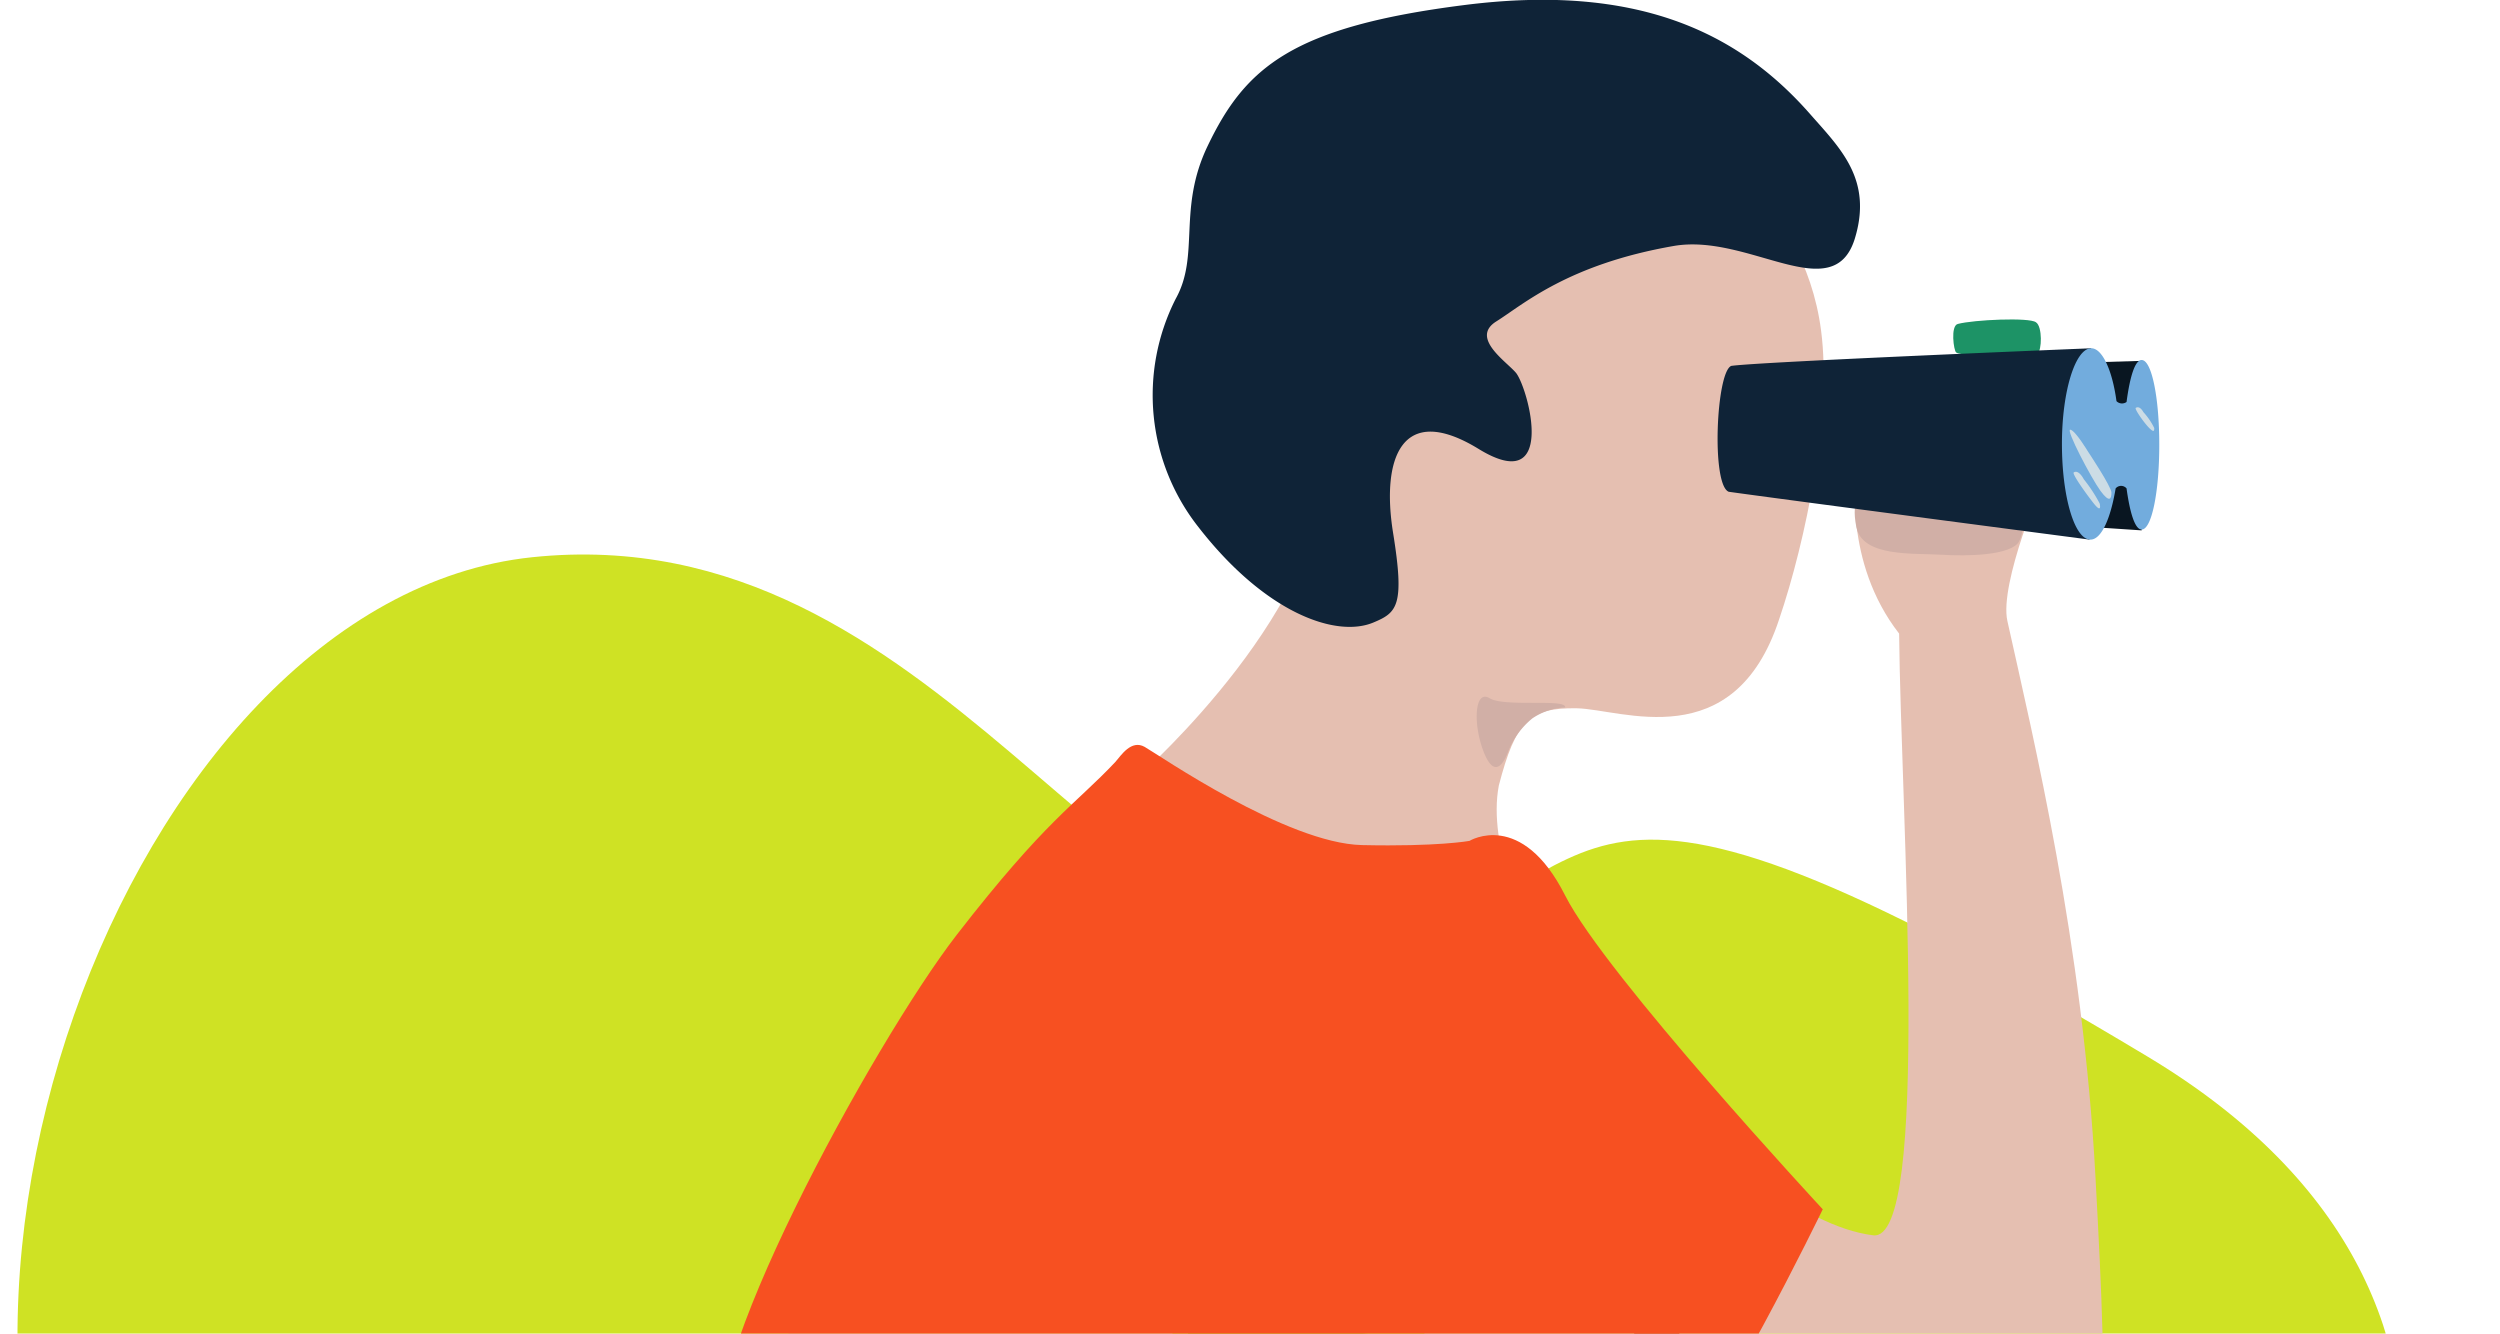 <svg xmlns="http://www.w3.org/2000/svg" viewBox="0 0 297.9 158.9"><defs><style>.a{fill:#cfe224;}.b{fill:#e5bfb1;}.c{fill:#d1afa6;}.d{fill:#0f2337;}.e{fill:#091621;}.f{fill:#1d9366;}.g{fill:#72acdd;}.h{fill:#ccdce5;}.i{fill:#c6492c;}.j{fill:#b0b725;}.k{fill:#f75021;}</style></defs><title>landing-hero</title><path class="a" d="M259.7,224.6c25.6-20.5,45.9-68.9-3.8-98.7-73.7-44.3-61.8-19.5-92.2-13.6S112,61.3,63.4,66.4s-81.1,94.3-47.6,138.4,53.6,50.6,109.5,53.4C193.7,261.6,220.3,256.1,259.7,224.6Z"/><path class="b" d="M152,25.6l.4-.1C152.2,25.2,152.1,25.2,152,25.6Z"/><path class="b" d="M103.8,299.2c9.8-46.1,30.4-108.9,30.4-108.9l34.6-7.9,23.1-7.5s23.6,13,51.3,8.5c8.6-1.4,8-15.1,6.5-43.1S242.3,88,239.2,74c-1-4.5,4.3-16.8,4.3-16.8l-22.3-.8s-1.6,10.5,5.1,19.1c.2,21.2,3.8,72.6-3.1,71.7C205.9,145,182,110.4,182,110.4s-4.8-9.5-3.4-16.8c2-7.7,3.7-9.3,9.3-9.2,5.3.1,18.7,5.8,24.1-10.6,3.2-9.4,6.3-24.6,5-34.4-2.1-16.3-16.4-24-16.4-24L152.4,25.5c1.2,1.9,4.6,16.9,5.4,28.6C159,71.8,136,92.2,136,92.2s-40.5,37.2-48.4,93.1c-5,35.1-5.9,78.2-5.7,109.1C88.5,296.2,95.9,297.8,103.8,299.2Z"/><path class="c" d="M241.3,57.8c.2-1.1-16.1-1-18,.1-1.5.9-2.8,1.3-2.1,4.9s6.8,3.1,10.1,3.3c3.1.2,8.4.1,9.3-1.6S241.3,58,241.3,57.8Z"/><path class="d" d="M215.7,13.6C207.1,3.8,195-2,174.5.6S148.4,8,143.9,17.4c-3.6,7.5-.9,13-3.8,18.2a25.39,25.39,0,0,0,2.7,27.2c8,10.3,16.4,13.2,20.8,11.4,2.9-1.2,3.8-2,2.4-10.7s.9-15.7,10.2-10,6-6.9,4.5-9c-1-1.3-5.6-4.2-2.4-6.2s8.5-6.8,21.2-9c8.9-1.5,18.9,7.4,21.5-.8C223.2,21.4,219.3,17.7,215.7,13.6Z"/><polygon class="e" points="255.2 43 228.4 43.8 228.2 61.4 255.2 63.2 255.2 43"/><path class="f" d="M242.6,38.4c.8.5.7,3.4.2,3.7-.3.2-8.9.5-9.7-.1-.3-.2-.7-3.2.2-3.4C235.2,38.1,241.8,37.8,242.6,38.4Z"/><path class="d" d="M249.2,41.5s-39.4,1.6-42.9,2.1c-1.8.7-2.4,14.2-.3,15,6.4.9,43,5.7,43,5.7A27.88,27.88,0,0,1,249.2,41.5Z"/><path class="g" d="M249.2,41.5c1.3,0,2.5,2.6,3,6.3a.92.92,0,0,0,1.2.1c.4-3,1-5,1.8-5,1.2,0,2.1,4.5,2.1,10.1s-.9,10.1-2.1,10.1c-.8,0-1.4-2-1.8-4.9a.85.85,0,0,0-1.3,0h0c-.6,3.6-1.7,6.1-3,6.1-1.9,0-3.4-5.1-3.4-11.4S247.3,41.5,249.2,41.5Z"/><path class="h" d="M248.8,53.8s2.8,4.2,2.8,4.9-.2,1.3-1.3-.2-4.2-7.4-3.6-7.3S248.8,53.8,248.8,53.8Z"/><path class="h" d="M248.3,57.1a18.08,18.08,0,0,1,1.9,2.9c.1.5.1,1-.7,0s-2.6-3.5-2.4-3.7C247.7,55.9,248.3,57.1,248.3,57.1Z"/><path class="h" d="M255.4,49.1a8,8,0,0,1,1.3,1.9c0,.3,0,.6-.6,0s-1.8-2.3-1.6-2.4C255,48.3,255.4,49.1,255.4,49.1Z"/><path class="i" d="M197.2,175.9s-4-24.9-3.2-27.2,8.7,15.3,9.5,18.9S197.2,175.9,197.2,175.9Z"/><path class="c" d="M186.5,84.3c.2-1.1-7.2,0-9-1.1s-2,3.1-.7,6.4,2.4,1.3,2.9,0a9.62,9.62,0,0,1,2.9-4A7.56,7.56,0,0,1,186.5,84.3Z"/><path class="a" d="M168,151.8c-2.6-3.9-22.5-.5-26.3.7-4.3,5-1.8,28.3,3.3,31.4,8.4,5,18.9,2.6,23.3-3.9C172,174.4,170.6,158.9,168,151.8Z"/><path class="j" d="M165.4,152.6a3.46,3.46,0,0,1,2.3,3.3c.4,2.8-5.4,3-5.4,3s-16.3,2.3-18.2,1.7-3.6-1.5-2.1-4.5S163,151.9,165.4,152.6Z"/><path class="k" d="M110.8,185.5c13,1,21.3-4.7,22.9-2,1.2,2-1.5,6.3-4.1,14.5-8.2,25.8-15.8,51.9-23.1,81.6-1.7,6.9-3.3,13.4-4.7,19.3,28.1,5.2,63.8,7,99.6-4.1-3.3-44.8-4.9-105.1-4.3-110.4.9-7.9-2-7.5,2.5-10.4,4.6-3.1,17.6-29.9,17.6-29.9s-25.9-27.9-30.7-37.4c-5.2-10.3-11.4-6.5-11.4-6.5s-3.8.7-12.8.5S138,89.9,136.4,89s-2.8,1-3.5,1.8c-4.8,5.1-8.2,6.8-18.9,20.6-9.9,12.8-32.2,53.5-27.6,61.2C94.1,185.3,98.4,184.5,110.8,185.5Z"/></svg>